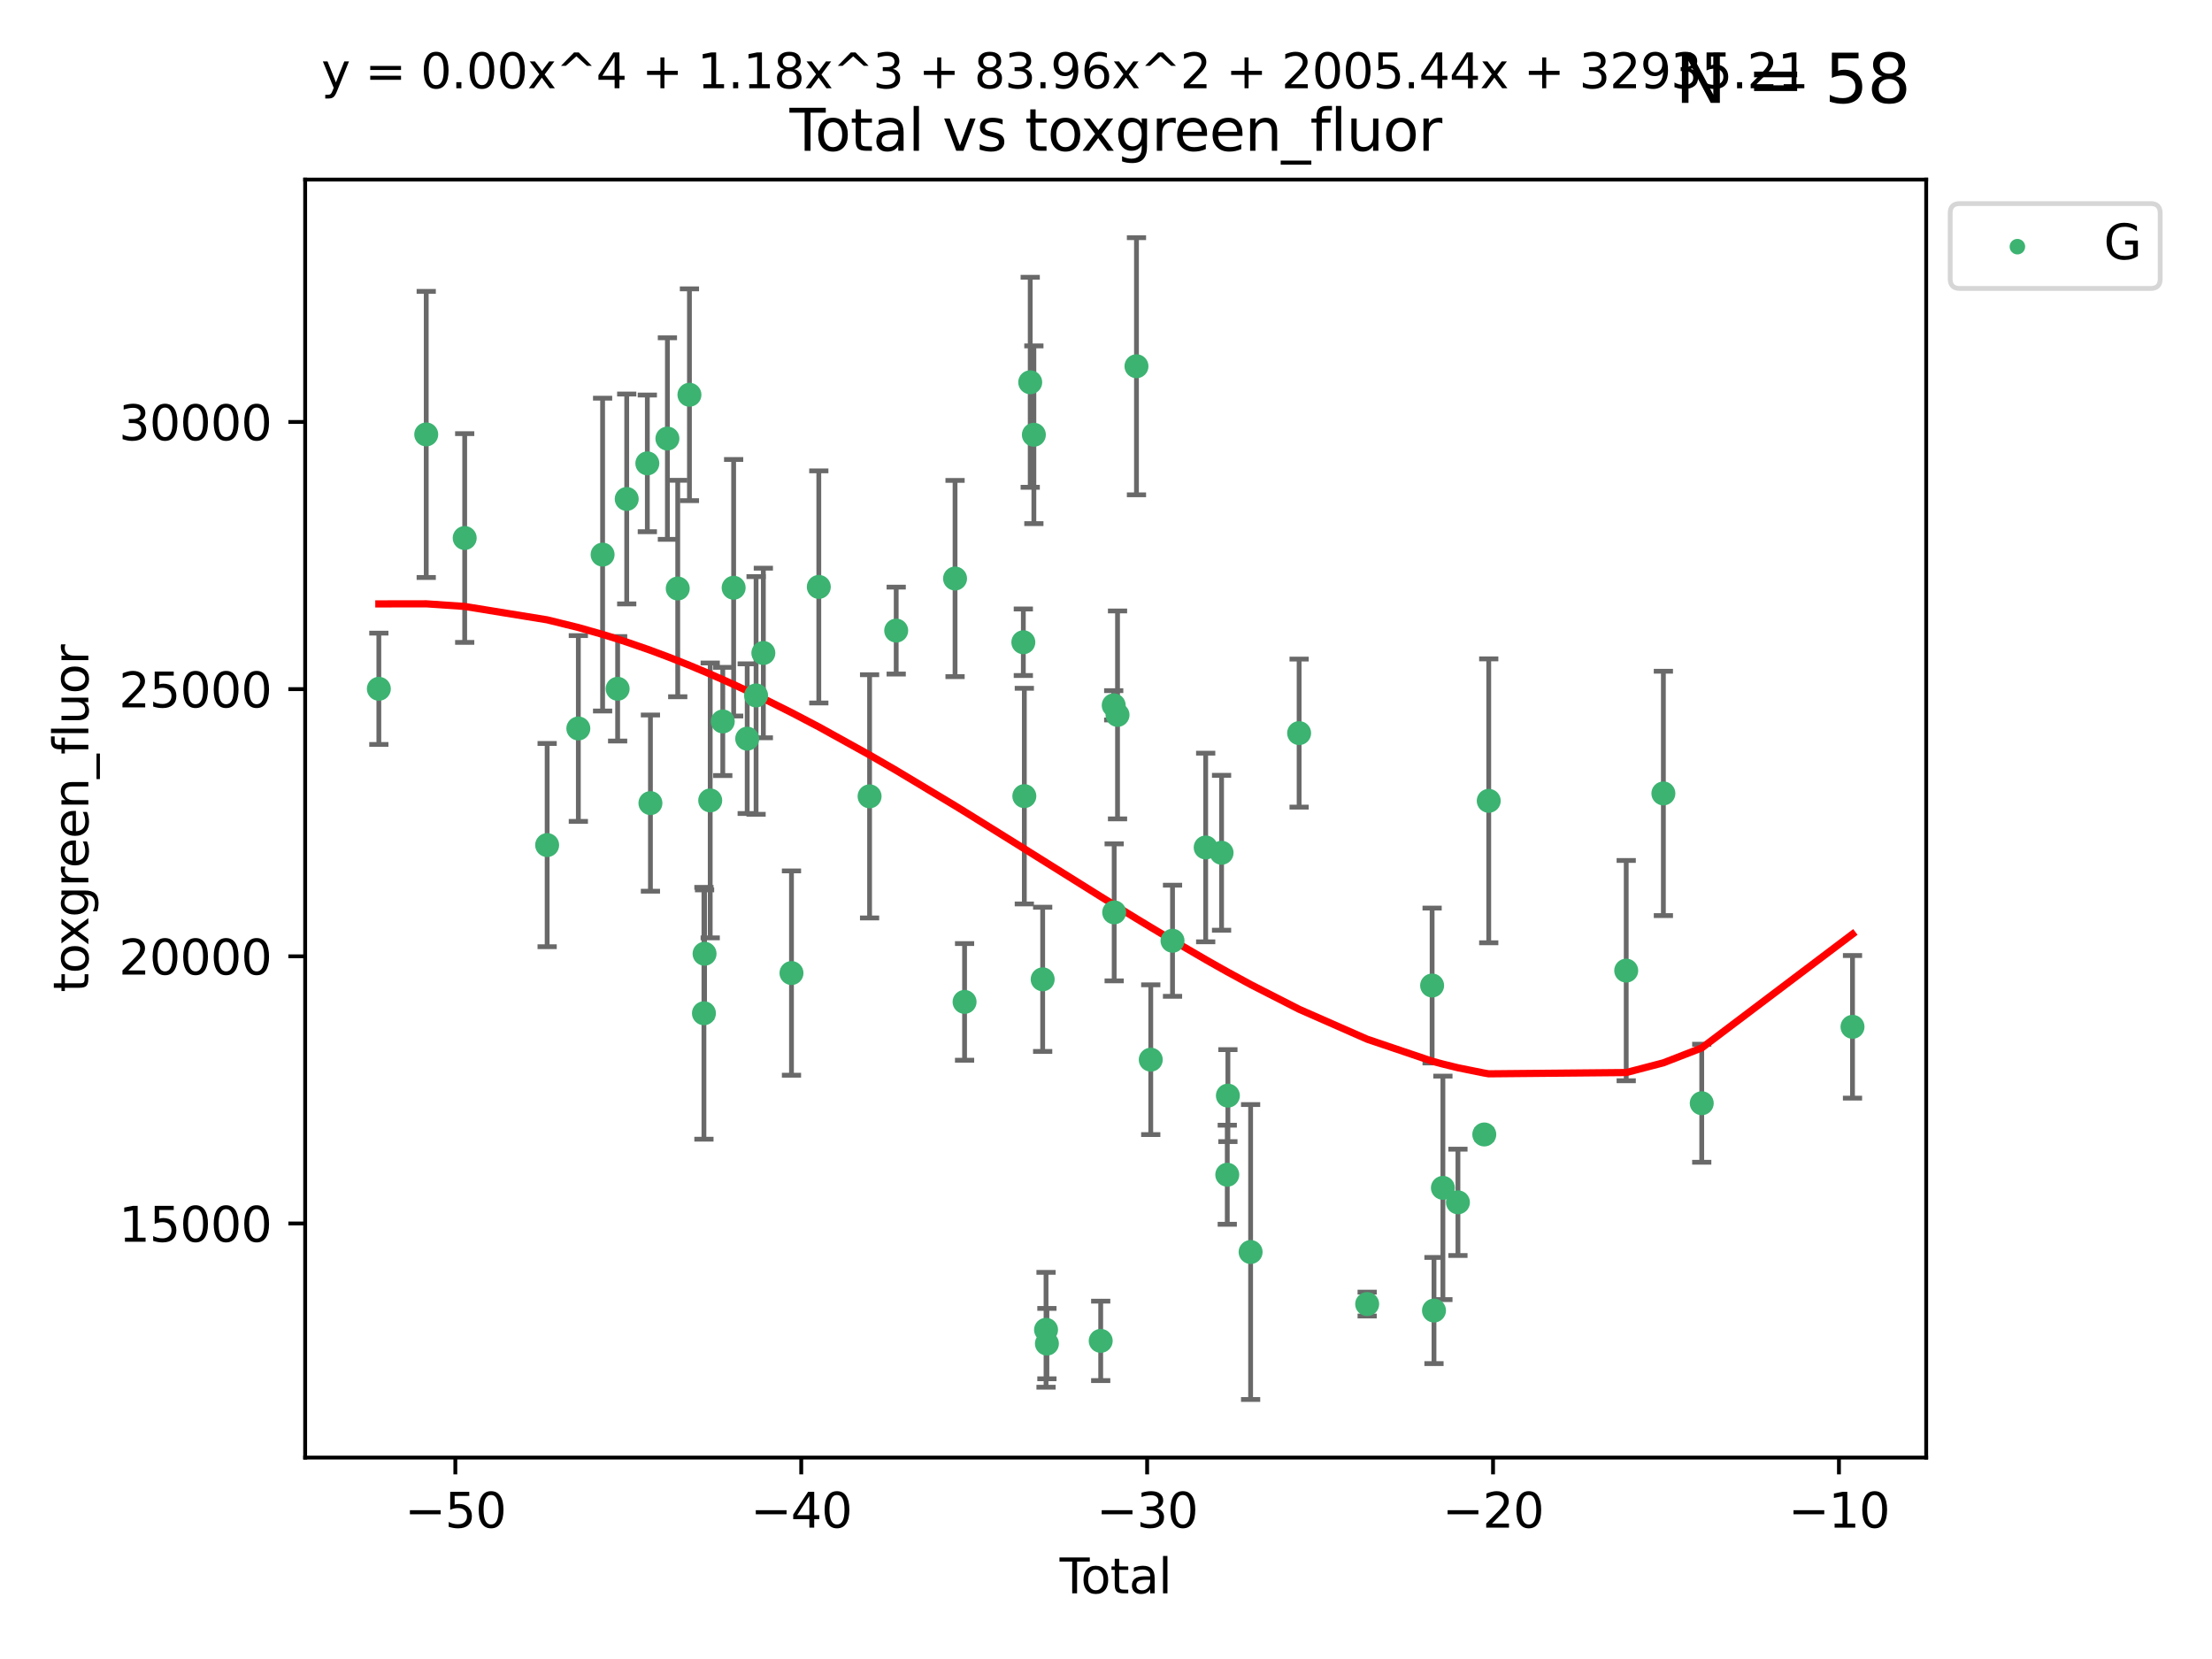 <?xml version="1.0" encoding="utf-8" standalone="no"?>
<!DOCTYPE svg PUBLIC "-//W3C//DTD SVG 1.1//EN"
  "http://www.w3.org/Graphics/SVG/1.1/DTD/svg11.dtd">
<svg xmlns:xlink="http://www.w3.org/1999/xlink" width="460.8pt" height="345.6pt" viewBox="0 0 460.8 345.6" xmlns="http://www.w3.org/2000/svg" version="1.1">
 <defs>
  <style type="text/css">*{stroke-linejoin: round; stroke-linecap: butt}</style>
 </defs>
 <g id="figure_1">
  <g id="patch_1">
   <path d="M 0 345.6 
L 460.8 345.6 
L 460.8 0 
L 0 0 
z
" style="fill: #ffffff"/>
  </g>
  <g id="axes_1">
   <g id="patch_2">
    <path d="M 63.571 303.64 
L 401.26 303.64 
L 401.26 37.411 
L 63.571 37.411 
z
" style="fill: #ffffff"/>
   </g>
   <g id="PathCollection_1">
    <defs>
     <path id="m1dbc59275f" d="M 0 1.118 
C 0.297 1.118 0.581 1 0.791 0.791 
C 1 0.581 1.118 0.297 1.118 0 
C 1.118 -0.297 1 -0.581 0.791 -0.791 
C 0.581 -1 0.297 -1.118 0 -1.118 
C -0.297 -1.118 -0.581 -1 -0.791 -0.791 
C -1 -0.581 -1.118 -0.297 -1.118 0 
C -1.118 0.297 -1 0.581 -0.791 0.791 
C -0.581 1 -0.297 1.118 0 1.118 
z
" style="stroke: #3cb371"/>
    </defs>
    <g clip-path="url(#p1864638b72)">
     <use xlink:href="#m1dbc59275f" x="78.921" y="143.489" style="fill: #3cb371; stroke: #3cb371"/>
     <use xlink:href="#m1dbc59275f" x="88.792" y="90.499" style="fill: #3cb371; stroke: #3cb371"/>
     <use xlink:href="#m1dbc59275f" x="96.805" y="112.078" style="fill: #3cb371; stroke: #3cb371"/>
     <use xlink:href="#m1dbc59275f" x="113.98" y="176.046" style="fill: #3cb371; stroke: #3cb371"/>
     <use xlink:href="#m1dbc59275f" x="120.479" y="151.756" style="fill: #3cb371; stroke: #3cb371"/>
     <use xlink:href="#m1dbc59275f" x="125.533" y="115.534" style="fill: #3cb371; stroke: #3cb371"/>
     <use xlink:href="#m1dbc59275f" x="128.664" y="143.488" style="fill: #3cb371; stroke: #3cb371"/>
     <use xlink:href="#m1dbc59275f" x="130.556" y="103.944" style="fill: #3cb371; stroke: #3cb371"/>
     <use xlink:href="#m1dbc59275f" x="134.852" y="96.529" style="fill: #3cb371; stroke: #3cb371"/>
     <use xlink:href="#m1dbc59275f" x="135.497" y="167.302" style="fill: #3cb371; stroke: #3cb371"/>
     <use xlink:href="#m1dbc59275f" x="139.033" y="91.362" style="fill: #3cb371; stroke: #3cb371"/>
     <use xlink:href="#m1dbc59275f" x="141.185" y="122.6" style="fill: #3cb371; stroke: #3cb371"/>
     <use xlink:href="#m1dbc59275f" x="143.623" y="82.233" style="fill: #3cb371; stroke: #3cb371"/>
     <use xlink:href="#m1dbc59275f" x="146.642" y="211.08" style="fill: #3cb371; stroke: #3cb371"/>
     <use xlink:href="#m1dbc59275f" x="146.775" y="198.682" style="fill: #3cb371; stroke: #3cb371"/>
     <use xlink:href="#m1dbc59275f" x="147.95" y="166.744" style="fill: #3cb371; stroke: #3cb371"/>
     <use xlink:href="#m1dbc59275f" x="150.568" y="150.291" style="fill: #3cb371; stroke: #3cb371"/>
     <use xlink:href="#m1dbc59275f" x="152.831" y="122.439" style="fill: #3cb371; stroke: #3cb371"/>
     <use xlink:href="#m1dbc59275f" x="155.655" y="153.878" style="fill: #3cb371; stroke: #3cb371"/>
     <use xlink:href="#m1dbc59275f" x="157.504" y="144.873" style="fill: #3cb371; stroke: #3cb371"/>
     <use xlink:href="#m1dbc59275f" x="159.019" y="136.031" style="fill: #3cb371; stroke: #3cb371"/>
     <use xlink:href="#m1dbc59275f" x="164.88" y="202.706" style="fill: #3cb371; stroke: #3cb371"/>
     <use xlink:href="#m1dbc59275f" x="170.572" y="122.265" style="fill: #3cb371; stroke: #3cb371"/>
     <use xlink:href="#m1dbc59275f" x="181.15" y="165.891" style="fill: #3cb371; stroke: #3cb371"/>
     <use xlink:href="#m1dbc59275f" x="186.695" y="131.364" style="fill: #3cb371; stroke: #3cb371"/>
     <use xlink:href="#m1dbc59275f" x="198.955" y="120.518" style="fill: #3cb371; stroke: #3cb371"/>
     <use xlink:href="#m1dbc59275f" x="200.939" y="208.714" style="fill: #3cb371; stroke: #3cb371"/>
     <use xlink:href="#m1dbc59275f" x="213.179" y="133.793" style="fill: #3cb371; stroke: #3cb371"/>
     <use xlink:href="#m1dbc59275f" x="213.387" y="165.847" style="fill: #3cb371; stroke: #3cb371"/>
     <use xlink:href="#m1dbc59275f" x="214.613" y="79.634" style="fill: #3cb371; stroke: #3cb371"/>
     <use xlink:href="#m1dbc59275f" x="215.374" y="90.567" style="fill: #3cb371; stroke: #3cb371"/>
     <use xlink:href="#m1dbc59275f" x="217.208" y="204.011" style="fill: #3cb371; stroke: #3cb371"/>
     <use xlink:href="#m1dbc59275f" x="217.909" y="277.019" style="fill: #3cb371; stroke: #3cb371"/>
     <use xlink:href="#m1dbc59275f" x="218.09" y="279.898" style="fill: #3cb371; stroke: #3cb371"/>
     <use xlink:href="#m1dbc59275f" x="229.297" y="279.328" style="fill: #3cb371; stroke: #3cb371"/>
     <use xlink:href="#m1dbc59275f" x="232.007" y="146.93" style="fill: #3cb371; stroke: #3cb371"/>
     <use xlink:href="#m1dbc59275f" x="232.104" y="190.061" style="fill: #3cb371; stroke: #3cb371"/>
     <use xlink:href="#m1dbc59275f" x="232.802" y="148.929" style="fill: #3cb371; stroke: #3cb371"/>
     <use xlink:href="#m1dbc59275f" x="236.748" y="76.295" style="fill: #3cb371; stroke: #3cb371"/>
     <use xlink:href="#m1dbc59275f" x="239.724" y="220.75" style="fill: #3cb371; stroke: #3cb371"/>
     <use xlink:href="#m1dbc59275f" x="244.258" y="195.975" style="fill: #3cb371; stroke: #3cb371"/>
     <use xlink:href="#m1dbc59275f" x="251.167" y="176.544" style="fill: #3cb371; stroke: #3cb371"/>
     <use xlink:href="#m1dbc59275f" x="254.476" y="177.649" style="fill: #3cb371; stroke: #3cb371"/>
     <use xlink:href="#m1dbc59275f" x="255.663" y="244.718" style="fill: #3cb371; stroke: #3cb371"/>
     <use xlink:href="#m1dbc59275f" x="255.793" y="228.238" style="fill: #3cb371; stroke: #3cb371"/>
     <use xlink:href="#m1dbc59275f" x="260.526" y="260.819" style="fill: #3cb371; stroke: #3cb371"/>
     <use xlink:href="#m1dbc59275f" x="270.63" y="152.719" style="fill: #3cb371; stroke: #3cb371"/>
     <use xlink:href="#m1dbc59275f" x="284.806" y="271.66" style="fill: #3cb371; stroke: #3cb371"/>
     <use xlink:href="#m1dbc59275f" x="298.336" y="205.3" style="fill: #3cb371; stroke: #3cb371"/>
     <use xlink:href="#m1dbc59275f" x="298.726" y="273.008" style="fill: #3cb371; stroke: #3cb371"/>
     <use xlink:href="#m1dbc59275f" x="300.582" y="247.452" style="fill: #3cb371; stroke: #3cb371"/>
     <use xlink:href="#m1dbc59275f" x="303.715" y="250.468" style="fill: #3cb371; stroke: #3cb371"/>
     <use xlink:href="#m1dbc59275f" x="309.203" y="236.33" style="fill: #3cb371; stroke: #3cb371"/>
     <use xlink:href="#m1dbc59275f" x="310.132" y="166.828" style="fill: #3cb371; stroke: #3cb371"/>
     <use xlink:href="#m1dbc59275f" x="338.77" y="202.195" style="fill: #3cb371; stroke: #3cb371"/>
     <use xlink:href="#m1dbc59275f" x="346.513" y="165.285" style="fill: #3cb371; stroke: #3cb371"/>
     <use xlink:href="#m1dbc59275f" x="354.504" y="229.824" style="fill: #3cb371; stroke: #3cb371"/>
     <use xlink:href="#m1dbc59275f" x="385.911" y="213.907" style="fill: #3cb371; stroke: #3cb371"/>
    </g>
   </g>
   <g id="matplotlib.axis_1">
    <g id="xtick_1">
     <g id="line2d_1">
      <defs>
       <path id="m05935c34bd" d="M 0 0 
L 0 3.5 
" style="stroke: #000000; stroke-width: 0.8"/>
      </defs>
      <g>
       <use xlink:href="#m05935c34bd" x="94.856" y="303.64" style="stroke: #000000; stroke-width: 0.8"/>
      </g>
     </g>
     <g id="text_1">
      <!-- −50 -->
      <g transform="translate(84.304 318.238)scale(0.1 -0.1)">
       <defs>
        <path id="DejaVuSans-2212" d="M 678 2272 
L 4684 2272 
L 4684 1741 
L 678 1741 
L 678 2272 
z
" transform="scale(0.016)"/>
        <path id="DejaVuSans-35" d="M 691 4666 
L 3169 4666 
L 3169 4134 
L 1269 4134 
L 1269 2991 
Q 1406 3038 1543 3061 
Q 1681 3084 1819 3084 
Q 2600 3084 3056 2656 
Q 3513 2228 3513 1497 
Q 3513 744 3044 326 
Q 2575 -91 1722 -91 
Q 1428 -91 1123 -41 
Q 819 9 494 109 
L 494 744 
Q 775 591 1075 516 
Q 1375 441 1709 441 
Q 2250 441 2565 725 
Q 2881 1009 2881 1497 
Q 2881 1984 2565 2268 
Q 2250 2553 1709 2553 
Q 1456 2553 1204 2497 
Q 953 2441 691 2322 
L 691 4666 
z
" transform="scale(0.016)"/>
        <path id="DejaVuSans-30" d="M 2034 4250 
Q 1547 4250 1301 3770 
Q 1056 3291 1056 2328 
Q 1056 1369 1301 889 
Q 1547 409 2034 409 
Q 2525 409 2770 889 
Q 3016 1369 3016 2328 
Q 3016 3291 2770 3770 
Q 2525 4250 2034 4250 
z
M 2034 4750 
Q 2819 4750 3233 4129 
Q 3647 3509 3647 2328 
Q 3647 1150 3233 529 
Q 2819 -91 2034 -91 
Q 1250 -91 836 529 
Q 422 1150 422 2328 
Q 422 3509 836 4129 
Q 1250 4750 2034 4750 
z
" transform="scale(0.016)"/>
       </defs>
       <use xlink:href="#DejaVuSans-2212"/>
       <use xlink:href="#DejaVuSans-35" x="83.789"/>
       <use xlink:href="#DejaVuSans-30" x="147.412"/>
      </g>
     </g>
    </g>
    <g id="xtick_2">
     <g id="line2d_2">
      <g>
       <use xlink:href="#m05935c34bd" x="166.914" y="303.64" style="stroke: #000000; stroke-width: 0.8"/>
      </g>
     </g>
     <g id="text_2">
      <!-- −40 -->
      <g transform="translate(156.361 318.238)scale(0.1 -0.1)">
       <defs>
        <path id="DejaVuSans-34" d="M 2419 4116 
L 825 1625 
L 2419 1625 
L 2419 4116 
z
M 2253 4666 
L 3047 4666 
L 3047 1625 
L 3713 1625 
L 3713 1100 
L 3047 1100 
L 3047 0 
L 2419 0 
L 2419 1100 
L 313 1100 
L 313 1709 
L 2253 4666 
z
" transform="scale(0.016)"/>
       </defs>
       <use xlink:href="#DejaVuSans-2212"/>
       <use xlink:href="#DejaVuSans-34" x="83.789"/>
       <use xlink:href="#DejaVuSans-30" x="147.412"/>
      </g>
     </g>
    </g>
    <g id="xtick_3">
     <g id="line2d_3">
      <g>
       <use xlink:href="#m05935c34bd" x="238.971" y="303.64" style="stroke: #000000; stroke-width: 0.8"/>
      </g>
     </g>
     <g id="text_3">
      <!-- −30 -->
      <g transform="translate(228.419 318.238)scale(0.1 -0.1)">
       <defs>
        <path id="DejaVuSans-33" d="M 2597 2516 
Q 3050 2419 3304 2112 
Q 3559 1806 3559 1356 
Q 3559 666 3084 287 
Q 2609 -91 1734 -91 
Q 1441 -91 1130 -33 
Q 819 25 488 141 
L 488 750 
Q 750 597 1062 519 
Q 1375 441 1716 441 
Q 2309 441 2620 675 
Q 2931 909 2931 1356 
Q 2931 1769 2642 2001 
Q 2353 2234 1838 2234 
L 1294 2234 
L 1294 2753 
L 1863 2753 
Q 2328 2753 2575 2939 
Q 2822 3125 2822 3475 
Q 2822 3834 2567 4026 
Q 2313 4219 1838 4219 
Q 1578 4219 1281 4162 
Q 984 4106 628 3988 
L 628 4550 
Q 988 4650 1302 4700 
Q 1616 4750 1894 4750 
Q 2613 4750 3031 4423 
Q 3450 4097 3450 3541 
Q 3450 3153 3228 2886 
Q 3006 2619 2597 2516 
z
" transform="scale(0.016)"/>
       </defs>
       <use xlink:href="#DejaVuSans-2212"/>
       <use xlink:href="#DejaVuSans-33" x="83.789"/>
       <use xlink:href="#DejaVuSans-30" x="147.412"/>
      </g>
     </g>
    </g>
    <g id="xtick_4">
     <g id="line2d_4">
      <g>
       <use xlink:href="#m05935c34bd" x="311.029" y="303.64" style="stroke: #000000; stroke-width: 0.8"/>
      </g>
     </g>
     <g id="text_4">
      <!-- −20 -->
      <g transform="translate(300.476 318.238)scale(0.1 -0.1)">
       <defs>
        <path id="DejaVuSans-32" d="M 1228 531 
L 3431 531 
L 3431 0 
L 469 0 
L 469 531 
Q 828 903 1448 1529 
Q 2069 2156 2228 2338 
Q 2531 2678 2651 2914 
Q 2772 3150 2772 3378 
Q 2772 3750 2511 3984 
Q 2250 4219 1831 4219 
Q 1534 4219 1204 4116 
Q 875 4013 500 3803 
L 500 4441 
Q 881 4594 1212 4672 
Q 1544 4750 1819 4750 
Q 2544 4750 2975 4387 
Q 3406 4025 3406 3419 
Q 3406 3131 3298 2873 
Q 3191 2616 2906 2266 
Q 2828 2175 2409 1742 
Q 1991 1309 1228 531 
z
" transform="scale(0.016)"/>
       </defs>
       <use xlink:href="#DejaVuSans-2212"/>
       <use xlink:href="#DejaVuSans-32" x="83.789"/>
       <use xlink:href="#DejaVuSans-30" x="147.412"/>
      </g>
     </g>
    </g>
    <g id="xtick_5">
     <g id="line2d_5">
      <g>
       <use xlink:href="#m05935c34bd" x="383.086" y="303.64" style="stroke: #000000; stroke-width: 0.8"/>
      </g>
     </g>
     <g id="text_5">
      <!-- −10 -->
      <g transform="translate(372.534 318.238)scale(0.1 -0.1)">
       <defs>
        <path id="DejaVuSans-31" d="M 794 531 
L 1825 531 
L 1825 4091 
L 703 3866 
L 703 4441 
L 1819 4666 
L 2450 4666 
L 2450 531 
L 3481 531 
L 3481 0 
L 794 0 
L 794 531 
z
" transform="scale(0.016)"/>
       </defs>
       <use xlink:href="#DejaVuSans-2212"/>
       <use xlink:href="#DejaVuSans-31" x="83.789"/>
       <use xlink:href="#DejaVuSans-30" x="147.412"/>
      </g>
     </g>
    </g>
    <g id="text_6">
     <!-- Total -->
     <g transform="translate(220.739 331.917)scale(0.1 -0.1)">
      <defs>
       <path id="DejaVuSans-54" d="M -19 4666 
L 3928 4666 
L 3928 4134 
L 2272 4134 
L 2272 0 
L 1638 0 
L 1638 4134 
L -19 4134 
L -19 4666 
z
" transform="scale(0.016)"/>
       <path id="DejaVuSans-6f" d="M 1959 3097 
Q 1497 3097 1228 2736 
Q 959 2375 959 1747 
Q 959 1119 1226 758 
Q 1494 397 1959 397 
Q 2419 397 2687 759 
Q 2956 1122 2956 1747 
Q 2956 2369 2687 2733 
Q 2419 3097 1959 3097 
z
M 1959 3584 
Q 2709 3584 3137 3096 
Q 3566 2609 3566 1747 
Q 3566 888 3137 398 
Q 2709 -91 1959 -91 
Q 1206 -91 779 398 
Q 353 888 353 1747 
Q 353 2609 779 3096 
Q 1206 3584 1959 3584 
z
" transform="scale(0.016)"/>
       <path id="DejaVuSans-74" d="M 1172 4494 
L 1172 3500 
L 2356 3500 
L 2356 3053 
L 1172 3053 
L 1172 1153 
Q 1172 725 1289 603 
Q 1406 481 1766 481 
L 2356 481 
L 2356 0 
L 1766 0 
Q 1100 0 847 248 
Q 594 497 594 1153 
L 594 3053 
L 172 3053 
L 172 3500 
L 594 3500 
L 594 4494 
L 1172 4494 
z
" transform="scale(0.016)"/>
       <path id="DejaVuSans-61" d="M 2194 1759 
Q 1497 1759 1228 1600 
Q 959 1441 959 1056 
Q 959 750 1161 570 
Q 1363 391 1709 391 
Q 2188 391 2477 730 
Q 2766 1069 2766 1631 
L 2766 1759 
L 2194 1759 
z
M 3341 1997 
L 3341 0 
L 2766 0 
L 2766 531 
Q 2569 213 2275 61 
Q 1981 -91 1556 -91 
Q 1019 -91 701 211 
Q 384 513 384 1019 
Q 384 1609 779 1909 
Q 1175 2209 1959 2209 
L 2766 2209 
L 2766 2266 
Q 2766 2663 2505 2880 
Q 2244 3097 1772 3097 
Q 1472 3097 1187 3025 
Q 903 2953 641 2809 
L 641 3341 
Q 956 3463 1253 3523 
Q 1550 3584 1831 3584 
Q 2591 3584 2966 3190 
Q 3341 2797 3341 1997 
z
" transform="scale(0.016)"/>
       <path id="DejaVuSans-6c" d="M 603 4863 
L 1178 4863 
L 1178 0 
L 603 0 
L 603 4863 
z
" transform="scale(0.016)"/>
      </defs>
      <use xlink:href="#DejaVuSans-54"/>
      <use xlink:href="#DejaVuSans-6f" x="44.084"/>
      <use xlink:href="#DejaVuSans-74" x="105.266"/>
      <use xlink:href="#DejaVuSans-61" x="144.475"/>
      <use xlink:href="#DejaVuSans-6c" x="205.754"/>
     </g>
    </g>
   </g>
   <g id="matplotlib.axis_2">
    <g id="ytick_1">
     <g id="line2d_6">
      <defs>
       <path id="me6151ea8a6" d="M 0 0 
L -3.5 0 
" style="stroke: #000000; stroke-width: 0.8"/>
      </defs>
      <g>
       <use xlink:href="#me6151ea8a6" x="63.571" y="254.874" style="stroke: #000000; stroke-width: 0.8"/>
      </g>
     </g>
     <g id="text_7">
      <!-- 15000 -->
      <g transform="translate(24.759 258.674)scale(0.1 -0.1)">
       <use xlink:href="#DejaVuSans-31"/>
       <use xlink:href="#DejaVuSans-35" x="63.623"/>
       <use xlink:href="#DejaVuSans-30" x="127.246"/>
       <use xlink:href="#DejaVuSans-30" x="190.869"/>
       <use xlink:href="#DejaVuSans-30" x="254.492"/>
      </g>
     </g>
    </g>
    <g id="ytick_2">
     <g id="line2d_7">
      <g>
       <use xlink:href="#me6151ea8a6" x="63.571" y="199.218" style="stroke: #000000; stroke-width: 0.8"/>
      </g>
     </g>
     <g id="text_8">
      <!-- 20000 -->
      <g transform="translate(24.759 203.017)scale(0.1 -0.1)">
       <use xlink:href="#DejaVuSans-32"/>
       <use xlink:href="#DejaVuSans-30" x="63.623"/>
       <use xlink:href="#DejaVuSans-30" x="127.246"/>
       <use xlink:href="#DejaVuSans-30" x="190.869"/>
       <use xlink:href="#DejaVuSans-30" x="254.492"/>
      </g>
     </g>
    </g>
    <g id="ytick_3">
     <g id="line2d_8">
      <g>
       <use xlink:href="#me6151ea8a6" x="63.571" y="143.561" style="stroke: #000000; stroke-width: 0.8"/>
      </g>
     </g>
     <g id="text_9">
      <!-- 25000 -->
      <g transform="translate(24.759 147.36)scale(0.1 -0.1)">
       <use xlink:href="#DejaVuSans-32"/>
       <use xlink:href="#DejaVuSans-35" x="63.623"/>
       <use xlink:href="#DejaVuSans-30" x="127.246"/>
       <use xlink:href="#DejaVuSans-30" x="190.869"/>
       <use xlink:href="#DejaVuSans-30" x="254.492"/>
      </g>
     </g>
    </g>
    <g id="ytick_4">
     <g id="line2d_9">
      <g>
       <use xlink:href="#me6151ea8a6" x="63.571" y="87.904" style="stroke: #000000; stroke-width: 0.8"/>
      </g>
     </g>
     <g id="text_10">
      <!-- 30000 -->
      <g transform="translate(24.759 91.703)scale(0.1 -0.1)">
       <use xlink:href="#DejaVuSans-33"/>
       <use xlink:href="#DejaVuSans-30" x="63.623"/>
       <use xlink:href="#DejaVuSans-30" x="127.246"/>
       <use xlink:href="#DejaVuSans-30" x="190.869"/>
       <use xlink:href="#DejaVuSans-30" x="254.492"/>
      </g>
     </g>
    </g>
    <g id="text_11">
     <!-- toxgreen_fluor -->
     <g transform="translate(18.401 206.72)rotate(-90)scale(0.1 -0.1)">
      <defs>
       <path id="DejaVuSans-78" d="M 3513 3500 
L 2247 1797 
L 3578 0 
L 2900 0 
L 1881 1375 
L 863 0 
L 184 0 
L 1544 1831 
L 300 3500 
L 978 3500 
L 1906 2253 
L 2834 3500 
L 3513 3500 
z
" transform="scale(0.016)"/>
       <path id="DejaVuSans-67" d="M 2906 1791 
Q 2906 2416 2648 2759 
Q 2391 3103 1925 3103 
Q 1463 3103 1205 2759 
Q 947 2416 947 1791 
Q 947 1169 1205 825 
Q 1463 481 1925 481 
Q 2391 481 2648 825 
Q 2906 1169 2906 1791 
z
M 3481 434 
Q 3481 -459 3084 -895 
Q 2688 -1331 1869 -1331 
Q 1566 -1331 1297 -1286 
Q 1028 -1241 775 -1147 
L 775 -588 
Q 1028 -725 1275 -790 
Q 1522 -856 1778 -856 
Q 2344 -856 2625 -561 
Q 2906 -266 2906 331 
L 2906 616 
Q 2728 306 2450 153 
Q 2172 0 1784 0 
Q 1141 0 747 490 
Q 353 981 353 1791 
Q 353 2603 747 3093 
Q 1141 3584 1784 3584 
Q 2172 3584 2450 3431 
Q 2728 3278 2906 2969 
L 2906 3500 
L 3481 3500 
L 3481 434 
z
" transform="scale(0.016)"/>
       <path id="DejaVuSans-72" d="M 2631 2963 
Q 2534 3019 2420 3045 
Q 2306 3072 2169 3072 
Q 1681 3072 1420 2755 
Q 1159 2438 1159 1844 
L 1159 0 
L 581 0 
L 581 3500 
L 1159 3500 
L 1159 2956 
Q 1341 3275 1631 3429 
Q 1922 3584 2338 3584 
Q 2397 3584 2469 3576 
Q 2541 3569 2628 3553 
L 2631 2963 
z
" transform="scale(0.016)"/>
       <path id="DejaVuSans-65" d="M 3597 1894 
L 3597 1613 
L 953 1613 
Q 991 1019 1311 708 
Q 1631 397 2203 397 
Q 2534 397 2845 478 
Q 3156 559 3463 722 
L 3463 178 
Q 3153 47 2828 -22 
Q 2503 -91 2169 -91 
Q 1331 -91 842 396 
Q 353 884 353 1716 
Q 353 2575 817 3079 
Q 1281 3584 2069 3584 
Q 2775 3584 3186 3129 
Q 3597 2675 3597 1894 
z
M 3022 2063 
Q 3016 2534 2758 2815 
Q 2500 3097 2075 3097 
Q 1594 3097 1305 2825 
Q 1016 2553 972 2059 
L 3022 2063 
z
" transform="scale(0.016)"/>
       <path id="DejaVuSans-6e" d="M 3513 2113 
L 3513 0 
L 2938 0 
L 2938 2094 
Q 2938 2591 2744 2837 
Q 2550 3084 2163 3084 
Q 1697 3084 1428 2787 
Q 1159 2491 1159 1978 
L 1159 0 
L 581 0 
L 581 3500 
L 1159 3500 
L 1159 2956 
Q 1366 3272 1645 3428 
Q 1925 3584 2291 3584 
Q 2894 3584 3203 3211 
Q 3513 2838 3513 2113 
z
" transform="scale(0.016)"/>
       <path id="DejaVuSans-5f" d="M 3263 -1063 
L 3263 -1509 
L -63 -1509 
L -63 -1063 
L 3263 -1063 
z
" transform="scale(0.016)"/>
       <path id="DejaVuSans-66" d="M 2375 4863 
L 2375 4384 
L 1825 4384 
Q 1516 4384 1395 4259 
Q 1275 4134 1275 3809 
L 1275 3500 
L 2222 3500 
L 2222 3053 
L 1275 3053 
L 1275 0 
L 697 0 
L 697 3053 
L 147 3053 
L 147 3500 
L 697 3500 
L 697 3744 
Q 697 4328 969 4595 
Q 1241 4863 1831 4863 
L 2375 4863 
z
" transform="scale(0.016)"/>
       <path id="DejaVuSans-75" d="M 544 1381 
L 544 3500 
L 1119 3500 
L 1119 1403 
Q 1119 906 1312 657 
Q 1506 409 1894 409 
Q 2359 409 2629 706 
Q 2900 1003 2900 1516 
L 2900 3500 
L 3475 3500 
L 3475 0 
L 2900 0 
L 2900 538 
Q 2691 219 2414 64 
Q 2138 -91 1772 -91 
Q 1169 -91 856 284 
Q 544 659 544 1381 
z
M 1991 3584 
L 1991 3584 
z
" transform="scale(0.016)"/>
      </defs>
      <use xlink:href="#DejaVuSans-74"/>
      <use xlink:href="#DejaVuSans-6f" x="39.209"/>
      <use xlink:href="#DejaVuSans-78" x="97.266"/>
      <use xlink:href="#DejaVuSans-67" x="156.445"/>
      <use xlink:href="#DejaVuSans-72" x="219.922"/>
      <use xlink:href="#DejaVuSans-65" x="258.785"/>
      <use xlink:href="#DejaVuSans-65" x="320.309"/>
      <use xlink:href="#DejaVuSans-6e" x="381.832"/>
      <use xlink:href="#DejaVuSans-5f" x="445.211"/>
      <use xlink:href="#DejaVuSans-66" x="495.211"/>
      <use xlink:href="#DejaVuSans-6c" x="530.416"/>
      <use xlink:href="#DejaVuSans-75" x="558.199"/>
      <use xlink:href="#DejaVuSans-6f" x="621.578"/>
      <use xlink:href="#DejaVuSans-72" x="682.76"/>
     </g>
    </g>
   </g>
   <g id="LineCollection_1">
    <path d="M 78.921 155.082 
L 78.921 131.896 
" clip-path="url(#p1864638b72)" style="fill: none; stroke: #696969"/>
    <path d="M 88.792 120.298 
L 88.792 60.7 
" clip-path="url(#p1864638b72)" style="fill: none; stroke: #696969"/>
    <path d="M 96.805 133.825 
L 96.805 90.331 
" clip-path="url(#p1864638b72)" style="fill: none; stroke: #696969"/>
    <path d="M 113.98 197.214 
L 113.98 154.877 
" clip-path="url(#p1864638b72)" style="fill: none; stroke: #696969"/>
    <path d="M 120.479 171.102 
L 120.479 132.41 
" clip-path="url(#p1864638b72)" style="fill: none; stroke: #696969"/>
    <path d="M 125.533 148.115 
L 125.533 82.953 
" clip-path="url(#p1864638b72)" style="fill: none; stroke: #696969"/>
    <path d="M 128.664 154.366 
L 128.664 132.61 
" clip-path="url(#p1864638b72)" style="fill: none; stroke: #696969"/>
    <path d="M 130.556 125.806 
L 130.556 82.083 
" clip-path="url(#p1864638b72)" style="fill: none; stroke: #696969"/>
    <path d="M 134.852 110.764 
L 134.852 82.294 
" clip-path="url(#p1864638b72)" style="fill: none; stroke: #696969"/>
    <path d="M 135.497 185.656 
L 135.497 148.949 
" clip-path="url(#p1864638b72)" style="fill: none; stroke: #696969"/>
    <path d="M 139.033 112.356 
L 139.033 70.368 
" clip-path="url(#p1864638b72)" style="fill: none; stroke: #696969"/>
    <path d="M 141.185 145.144 
L 141.185 100.057 
" clip-path="url(#p1864638b72)" style="fill: none; stroke: #696969"/>
    <path d="M 143.623 104.292 
L 143.623 60.174 
" clip-path="url(#p1864638b72)" style="fill: none; stroke: #696969"/>
    <path d="M 146.642 237.31 
L 146.642 184.851 
" clip-path="url(#p1864638b72)" style="fill: none; stroke: #696969"/>
    <path d="M 146.775 211.982 
L 146.775 185.383 
" clip-path="url(#p1864638b72)" style="fill: none; stroke: #696969"/>
    <path d="M 147.95 195.374 
L 147.95 138.113 
" clip-path="url(#p1864638b72)" style="fill: none; stroke: #696969"/>
    <path d="M 150.568 161.563 
L 150.568 139.018 
" clip-path="url(#p1864638b72)" style="fill: none; stroke: #696969"/>
    <path d="M 152.831 149.16 
L 152.831 95.718 
" clip-path="url(#p1864638b72)" style="fill: none; stroke: #696969"/>
    <path d="M 155.655 169.467 
L 155.655 138.289 
" clip-path="url(#p1864638b72)" style="fill: none; stroke: #696969"/>
    <path d="M 157.504 169.632 
L 157.504 120.114 
" clip-path="url(#p1864638b72)" style="fill: none; stroke: #696969"/>
    <path d="M 159.019 153.696 
L 159.019 118.366 
" clip-path="url(#p1864638b72)" style="fill: none; stroke: #696969"/>
    <path d="M 164.88 223.985 
L 164.88 181.427 
" clip-path="url(#p1864638b72)" style="fill: none; stroke: #696969"/>
    <path d="M 170.572 146.442 
L 170.572 98.088 
" clip-path="url(#p1864638b72)" style="fill: none; stroke: #696969"/>
    <path d="M 181.15 191.228 
L 181.15 140.553 
" clip-path="url(#p1864638b72)" style="fill: none; stroke: #696969"/>
    <path d="M 186.695 140.416 
L 186.695 122.311 
" clip-path="url(#p1864638b72)" style="fill: none; stroke: #696969"/>
    <path d="M 198.955 140.954 
L 198.955 100.081 
" clip-path="url(#p1864638b72)" style="fill: none; stroke: #696969"/>
    <path d="M 200.939 220.865 
L 200.939 196.563 
" clip-path="url(#p1864638b72)" style="fill: none; stroke: #696969"/>
    <path d="M 213.179 140.724 
L 213.179 126.862 
" clip-path="url(#p1864638b72)" style="fill: none; stroke: #696969"/>
    <path d="M 213.387 188.31 
L 213.387 143.384 
" clip-path="url(#p1864638b72)" style="fill: none; stroke: #696969"/>
    <path d="M 214.613 101.51 
L 214.613 57.758 
" clip-path="url(#p1864638b72)" style="fill: none; stroke: #696969"/>
    <path d="M 215.374 109.079 
L 215.374 72.056 
" clip-path="url(#p1864638b72)" style="fill: none; stroke: #696969"/>
    <path d="M 217.208 219.032 
L 217.208 188.991 
" clip-path="url(#p1864638b72)" style="fill: none; stroke: #696969"/>
    <path d="M 217.909 288.979 
L 217.909 265.059 
" clip-path="url(#p1864638b72)" style="fill: none; stroke: #696969"/>
    <path d="M 218.09 287.227 
L 218.09 272.57 
" clip-path="url(#p1864638b72)" style="fill: none; stroke: #696969"/>
    <path d="M 229.297 287.602 
L 229.297 271.054 
" clip-path="url(#p1864638b72)" style="fill: none; stroke: #696969"/>
    <path d="M 232.007 149.983 
L 232.007 143.877 
" clip-path="url(#p1864638b72)" style="fill: none; stroke: #696969"/>
    <path d="M 232.104 204.33 
L 232.104 175.792 
" clip-path="url(#p1864638b72)" style="fill: none; stroke: #696969"/>
    <path d="M 232.802 170.585 
L 232.802 127.273 
" clip-path="url(#p1864638b72)" style="fill: none; stroke: #696969"/>
    <path d="M 236.748 103.078 
L 236.748 49.513 
" clip-path="url(#p1864638b72)" style="fill: none; stroke: #696969"/>
    <path d="M 239.724 236.35 
L 239.724 205.15 
" clip-path="url(#p1864638b72)" style="fill: none; stroke: #696969"/>
    <path d="M 244.258 207.55 
L 244.258 184.399 
" clip-path="url(#p1864638b72)" style="fill: none; stroke: #696969"/>
    <path d="M 251.167 196.193 
L 251.167 156.895 
" clip-path="url(#p1864638b72)" style="fill: none; stroke: #696969"/>
    <path d="M 254.476 193.784 
L 254.476 161.515 
" clip-path="url(#p1864638b72)" style="fill: none; stroke: #696969"/>
    <path d="M 255.663 255.039 
L 255.663 234.396 
" clip-path="url(#p1864638b72)" style="fill: none; stroke: #696969"/>
    <path d="M 255.793 237.813 
L 255.793 218.662 
" clip-path="url(#p1864638b72)" style="fill: none; stroke: #696969"/>
    <path d="M 260.526 291.539 
L 260.526 230.099 
" clip-path="url(#p1864638b72)" style="fill: none; stroke: #696969"/>
    <path d="M 270.63 168.137 
L 270.63 137.3 
" clip-path="url(#p1864638b72)" style="fill: none; stroke: #696969"/>
    <path d="M 284.806 274.149 
L 284.806 269.171 
" clip-path="url(#p1864638b72)" style="fill: none; stroke: #696969"/>
    <path d="M 298.336 221.435 
L 298.336 189.165 
" clip-path="url(#p1864638b72)" style="fill: none; stroke: #696969"/>
    <path d="M 298.726 284.063 
L 298.726 261.953 
" clip-path="url(#p1864638b72)" style="fill: none; stroke: #696969"/>
    <path d="M 300.582 270.727 
L 300.582 224.177 
" clip-path="url(#p1864638b72)" style="fill: none; stroke: #696969"/>
    <path d="M 303.715 261.542 
L 303.715 239.394 
" clip-path="url(#p1864638b72)" style="fill: none; stroke: #696969"/>
    <path d="M 309.203 237.368 
L 309.203 235.293 
" clip-path="url(#p1864638b72)" style="fill: none; stroke: #696969"/>
    <path d="M 310.132 196.398 
L 310.132 137.257 
" clip-path="url(#p1864638b72)" style="fill: none; stroke: #696969"/>
    <path d="M 338.77 225.141 
L 338.77 179.248 
" clip-path="url(#p1864638b72)" style="fill: none; stroke: #696969"/>
    <path d="M 346.513 190.736 
L 346.513 139.833 
" clip-path="url(#p1864638b72)" style="fill: none; stroke: #696969"/>
    <path d="M 354.504 242.116 
L 354.504 217.533 
" clip-path="url(#p1864638b72)" style="fill: none; stroke: #696969"/>
    <path d="M 385.911 228.762 
L 385.911 199.052 
" clip-path="url(#p1864638b72)" style="fill: none; stroke: #696969"/>
   </g>
   <g id="line2d_10">
    <defs>
     <path id="m4e3e83946a" d="M 2 0 
L -2 -0 
" style="stroke: #696969"/>
    </defs>
    <g clip-path="url(#p1864638b72)">
     <use xlink:href="#m4e3e83946a" x="78.921" y="155.082" style="fill: #696969; stroke: #696969"/>
     <use xlink:href="#m4e3e83946a" x="88.792" y="120.298" style="fill: #696969; stroke: #696969"/>
     <use xlink:href="#m4e3e83946a" x="96.805" y="133.825" style="fill: #696969; stroke: #696969"/>
     <use xlink:href="#m4e3e83946a" x="113.98" y="197.214" style="fill: #696969; stroke: #696969"/>
     <use xlink:href="#m4e3e83946a" x="120.479" y="171.102" style="fill: #696969; stroke: #696969"/>
     <use xlink:href="#m4e3e83946a" x="125.533" y="148.115" style="fill: #696969; stroke: #696969"/>
     <use xlink:href="#m4e3e83946a" x="128.664" y="154.366" style="fill: #696969; stroke: #696969"/>
     <use xlink:href="#m4e3e83946a" x="130.556" y="125.806" style="fill: #696969; stroke: #696969"/>
     <use xlink:href="#m4e3e83946a" x="134.852" y="110.764" style="fill: #696969; stroke: #696969"/>
     <use xlink:href="#m4e3e83946a" x="135.497" y="185.656" style="fill: #696969; stroke: #696969"/>
     <use xlink:href="#m4e3e83946a" x="139.033" y="112.356" style="fill: #696969; stroke: #696969"/>
     <use xlink:href="#m4e3e83946a" x="141.185" y="145.144" style="fill: #696969; stroke: #696969"/>
     <use xlink:href="#m4e3e83946a" x="143.623" y="104.292" style="fill: #696969; stroke: #696969"/>
     <use xlink:href="#m4e3e83946a" x="146.642" y="237.31" style="fill: #696969; stroke: #696969"/>
     <use xlink:href="#m4e3e83946a" x="146.775" y="211.982" style="fill: #696969; stroke: #696969"/>
     <use xlink:href="#m4e3e83946a" x="147.95" y="195.374" style="fill: #696969; stroke: #696969"/>
     <use xlink:href="#m4e3e83946a" x="150.568" y="161.563" style="fill: #696969; stroke: #696969"/>
     <use xlink:href="#m4e3e83946a" x="152.831" y="149.16" style="fill: #696969; stroke: #696969"/>
     <use xlink:href="#m4e3e83946a" x="155.655" y="169.467" style="fill: #696969; stroke: #696969"/>
     <use xlink:href="#m4e3e83946a" x="157.504" y="169.632" style="fill: #696969; stroke: #696969"/>
     <use xlink:href="#m4e3e83946a" x="159.019" y="153.696" style="fill: #696969; stroke: #696969"/>
     <use xlink:href="#m4e3e83946a" x="164.88" y="223.985" style="fill: #696969; stroke: #696969"/>
     <use xlink:href="#m4e3e83946a" x="170.572" y="146.442" style="fill: #696969; stroke: #696969"/>
     <use xlink:href="#m4e3e83946a" x="181.15" y="191.228" style="fill: #696969; stroke: #696969"/>
     <use xlink:href="#m4e3e83946a" x="186.695" y="140.416" style="fill: #696969; stroke: #696969"/>
     <use xlink:href="#m4e3e83946a" x="198.955" y="140.954" style="fill: #696969; stroke: #696969"/>
     <use xlink:href="#m4e3e83946a" x="200.939" y="220.865" style="fill: #696969; stroke: #696969"/>
     <use xlink:href="#m4e3e83946a" x="213.179" y="140.724" style="fill: #696969; stroke: #696969"/>
     <use xlink:href="#m4e3e83946a" x="213.387" y="188.31" style="fill: #696969; stroke: #696969"/>
     <use xlink:href="#m4e3e83946a" x="214.613" y="101.51" style="fill: #696969; stroke: #696969"/>
     <use xlink:href="#m4e3e83946a" x="215.374" y="109.079" style="fill: #696969; stroke: #696969"/>
     <use xlink:href="#m4e3e83946a" x="217.208" y="219.032" style="fill: #696969; stroke: #696969"/>
     <use xlink:href="#m4e3e83946a" x="217.909" y="288.979" style="fill: #696969; stroke: #696969"/>
     <use xlink:href="#m4e3e83946a" x="218.09" y="287.227" style="fill: #696969; stroke: #696969"/>
     <use xlink:href="#m4e3e83946a" x="229.297" y="287.602" style="fill: #696969; stroke: #696969"/>
     <use xlink:href="#m4e3e83946a" x="232.007" y="149.983" style="fill: #696969; stroke: #696969"/>
     <use xlink:href="#m4e3e83946a" x="232.104" y="204.33" style="fill: #696969; stroke: #696969"/>
     <use xlink:href="#m4e3e83946a" x="232.802" y="170.585" style="fill: #696969; stroke: #696969"/>
     <use xlink:href="#m4e3e83946a" x="236.748" y="103.078" style="fill: #696969; stroke: #696969"/>
     <use xlink:href="#m4e3e83946a" x="239.724" y="236.35" style="fill: #696969; stroke: #696969"/>
     <use xlink:href="#m4e3e83946a" x="244.258" y="207.55" style="fill: #696969; stroke: #696969"/>
     <use xlink:href="#m4e3e83946a" x="251.167" y="196.193" style="fill: #696969; stroke: #696969"/>
     <use xlink:href="#m4e3e83946a" x="254.476" y="193.784" style="fill: #696969; stroke: #696969"/>
     <use xlink:href="#m4e3e83946a" x="255.663" y="255.039" style="fill: #696969; stroke: #696969"/>
     <use xlink:href="#m4e3e83946a" x="255.793" y="237.813" style="fill: #696969; stroke: #696969"/>
     <use xlink:href="#m4e3e83946a" x="260.526" y="291.539" style="fill: #696969; stroke: #696969"/>
     <use xlink:href="#m4e3e83946a" x="270.63" y="168.137" style="fill: #696969; stroke: #696969"/>
     <use xlink:href="#m4e3e83946a" x="284.806" y="274.149" style="fill: #696969; stroke: #696969"/>
     <use xlink:href="#m4e3e83946a" x="298.336" y="221.435" style="fill: #696969; stroke: #696969"/>
     <use xlink:href="#m4e3e83946a" x="298.726" y="284.063" style="fill: #696969; stroke: #696969"/>
     <use xlink:href="#m4e3e83946a" x="300.582" y="270.727" style="fill: #696969; stroke: #696969"/>
     <use xlink:href="#m4e3e83946a" x="303.715" y="261.542" style="fill: #696969; stroke: #696969"/>
     <use xlink:href="#m4e3e83946a" x="309.203" y="237.368" style="fill: #696969; stroke: #696969"/>
     <use xlink:href="#m4e3e83946a" x="310.132" y="196.398" style="fill: #696969; stroke: #696969"/>
     <use xlink:href="#m4e3e83946a" x="338.77" y="225.141" style="fill: #696969; stroke: #696969"/>
     <use xlink:href="#m4e3e83946a" x="346.513" y="190.736" style="fill: #696969; stroke: #696969"/>
     <use xlink:href="#m4e3e83946a" x="354.504" y="242.116" style="fill: #696969; stroke: #696969"/>
     <use xlink:href="#m4e3e83946a" x="385.911" y="228.762" style="fill: #696969; stroke: #696969"/>
    </g>
   </g>
   <g id="line2d_11">
    <g clip-path="url(#p1864638b72)">
     <use xlink:href="#m4e3e83946a" x="78.921" y="131.896" style="fill: #696969; stroke: #696969"/>
     <use xlink:href="#m4e3e83946a" x="88.792" y="60.7" style="fill: #696969; stroke: #696969"/>
     <use xlink:href="#m4e3e83946a" x="96.805" y="90.331" style="fill: #696969; stroke: #696969"/>
     <use xlink:href="#m4e3e83946a" x="113.98" y="154.877" style="fill: #696969; stroke: #696969"/>
     <use xlink:href="#m4e3e83946a" x="120.479" y="132.41" style="fill: #696969; stroke: #696969"/>
     <use xlink:href="#m4e3e83946a" x="125.533" y="82.953" style="fill: #696969; stroke: #696969"/>
     <use xlink:href="#m4e3e83946a" x="128.664" y="132.61" style="fill: #696969; stroke: #696969"/>
     <use xlink:href="#m4e3e83946a" x="130.556" y="82.083" style="fill: #696969; stroke: #696969"/>
     <use xlink:href="#m4e3e83946a" x="134.852" y="82.294" style="fill: #696969; stroke: #696969"/>
     <use xlink:href="#m4e3e83946a" x="135.497" y="148.949" style="fill: #696969; stroke: #696969"/>
     <use xlink:href="#m4e3e83946a" x="139.033" y="70.368" style="fill: #696969; stroke: #696969"/>
     <use xlink:href="#m4e3e83946a" x="141.185" y="100.057" style="fill: #696969; stroke: #696969"/>
     <use xlink:href="#m4e3e83946a" x="143.623" y="60.174" style="fill: #696969; stroke: #696969"/>
     <use xlink:href="#m4e3e83946a" x="146.642" y="184.851" style="fill: #696969; stroke: #696969"/>
     <use xlink:href="#m4e3e83946a" x="146.775" y="185.383" style="fill: #696969; stroke: #696969"/>
     <use xlink:href="#m4e3e83946a" x="147.95" y="138.113" style="fill: #696969; stroke: #696969"/>
     <use xlink:href="#m4e3e83946a" x="150.568" y="139.018" style="fill: #696969; stroke: #696969"/>
     <use xlink:href="#m4e3e83946a" x="152.831" y="95.718" style="fill: #696969; stroke: #696969"/>
     <use xlink:href="#m4e3e83946a" x="155.655" y="138.289" style="fill: #696969; stroke: #696969"/>
     <use xlink:href="#m4e3e83946a" x="157.504" y="120.114" style="fill: #696969; stroke: #696969"/>
     <use xlink:href="#m4e3e83946a" x="159.019" y="118.366" style="fill: #696969; stroke: #696969"/>
     <use xlink:href="#m4e3e83946a" x="164.88" y="181.427" style="fill: #696969; stroke: #696969"/>
     <use xlink:href="#m4e3e83946a" x="170.572" y="98.088" style="fill: #696969; stroke: #696969"/>
     <use xlink:href="#m4e3e83946a" x="181.15" y="140.553" style="fill: #696969; stroke: #696969"/>
     <use xlink:href="#m4e3e83946a" x="186.695" y="122.311" style="fill: #696969; stroke: #696969"/>
     <use xlink:href="#m4e3e83946a" x="198.955" y="100.081" style="fill: #696969; stroke: #696969"/>
     <use xlink:href="#m4e3e83946a" x="200.939" y="196.563" style="fill: #696969; stroke: #696969"/>
     <use xlink:href="#m4e3e83946a" x="213.179" y="126.862" style="fill: #696969; stroke: #696969"/>
     <use xlink:href="#m4e3e83946a" x="213.387" y="143.384" style="fill: #696969; stroke: #696969"/>
     <use xlink:href="#m4e3e83946a" x="214.613" y="57.758" style="fill: #696969; stroke: #696969"/>
     <use xlink:href="#m4e3e83946a" x="215.374" y="72.056" style="fill: #696969; stroke: #696969"/>
     <use xlink:href="#m4e3e83946a" x="217.208" y="188.991" style="fill: #696969; stroke: #696969"/>
     <use xlink:href="#m4e3e83946a" x="217.909" y="265.059" style="fill: #696969; stroke: #696969"/>
     <use xlink:href="#m4e3e83946a" x="218.09" y="272.57" style="fill: #696969; stroke: #696969"/>
     <use xlink:href="#m4e3e83946a" x="229.297" y="271.054" style="fill: #696969; stroke: #696969"/>
     <use xlink:href="#m4e3e83946a" x="232.007" y="143.877" style="fill: #696969; stroke: #696969"/>
     <use xlink:href="#m4e3e83946a" x="232.104" y="175.792" style="fill: #696969; stroke: #696969"/>
     <use xlink:href="#m4e3e83946a" x="232.802" y="127.273" style="fill: #696969; stroke: #696969"/>
     <use xlink:href="#m4e3e83946a" x="236.748" y="49.513" style="fill: #696969; stroke: #696969"/>
     <use xlink:href="#m4e3e83946a" x="239.724" y="205.15" style="fill: #696969; stroke: #696969"/>
     <use xlink:href="#m4e3e83946a" x="244.258" y="184.399" style="fill: #696969; stroke: #696969"/>
     <use xlink:href="#m4e3e83946a" x="251.167" y="156.895" style="fill: #696969; stroke: #696969"/>
     <use xlink:href="#m4e3e83946a" x="254.476" y="161.515" style="fill: #696969; stroke: #696969"/>
     <use xlink:href="#m4e3e83946a" x="255.663" y="234.396" style="fill: #696969; stroke: #696969"/>
     <use xlink:href="#m4e3e83946a" x="255.793" y="218.662" style="fill: #696969; stroke: #696969"/>
     <use xlink:href="#m4e3e83946a" x="260.526" y="230.099" style="fill: #696969; stroke: #696969"/>
     <use xlink:href="#m4e3e83946a" x="270.63" y="137.3" style="fill: #696969; stroke: #696969"/>
     <use xlink:href="#m4e3e83946a" x="284.806" y="269.171" style="fill: #696969; stroke: #696969"/>
     <use xlink:href="#m4e3e83946a" x="298.336" y="189.165" style="fill: #696969; stroke: #696969"/>
     <use xlink:href="#m4e3e83946a" x="298.726" y="261.953" style="fill: #696969; stroke: #696969"/>
     <use xlink:href="#m4e3e83946a" x="300.582" y="224.177" style="fill: #696969; stroke: #696969"/>
     <use xlink:href="#m4e3e83946a" x="303.715" y="239.394" style="fill: #696969; stroke: #696969"/>
     <use xlink:href="#m4e3e83946a" x="309.203" y="235.293" style="fill: #696969; stroke: #696969"/>
     <use xlink:href="#m4e3e83946a" x="310.132" y="137.257" style="fill: #696969; stroke: #696969"/>
     <use xlink:href="#m4e3e83946a" x="338.77" y="179.248" style="fill: #696969; stroke: #696969"/>
     <use xlink:href="#m4e3e83946a" x="346.513" y="139.833" style="fill: #696969; stroke: #696969"/>
     <use xlink:href="#m4e3e83946a" x="354.504" y="217.533" style="fill: #696969; stroke: #696969"/>
     <use xlink:href="#m4e3e83946a" x="385.911" y="199.052" style="fill: #696969; stroke: #696969"/>
    </g>
   </g>
   <g id="line2d_12">
    <path d="M 78.921 125.802 
L 88.792 125.786 
L 96.805 126.334 
L 113.98 129.122 
L 120.479 130.721 
L 125.533 132.159 
L 128.664 133.133 
L 130.556 133.752 
L 134.852 135.237 
L 135.497 135.469 
L 139.033 136.788 
L 141.185 137.626 
L 143.623 138.606 
L 146.642 139.866 
L 146.775 139.922 
L 147.95 140.426 
L 150.568 141.575 
L 152.831 142.596 
L 155.655 143.906 
L 157.504 144.785 
L 159.019 145.517 
L 164.88 148.444 
L 170.572 151.424 
L 181.15 157.278 
L 186.695 160.488 
L 198.955 167.85 
L 200.939 169.068 
L 213.179 176.685 
L 213.387 176.816 
L 214.613 177.585 
L 215.374 178.062 
L 217.208 179.213 
L 217.909 179.653 
L 218.09 179.767 
L 229.297 186.775 
L 232.007 188.453 
L 232.104 188.513 
L 232.802 188.943 
L 236.748 191.363 
L 239.724 193.169 
L 244.258 195.881 
L 251.167 199.906 
L 254.476 201.779 
L 255.663 202.44 
L 255.793 202.512 
L 260.526 205.092 
L 270.63 210.249 
L 284.806 216.485 
L 298.336 221.06 
L 298.726 221.168 
L 300.582 221.666 
L 303.715 222.433 
L 309.203 223.54 
L 310.132 223.697 
L 338.77 223.428 
L 346.513 221.405 
L 354.504 218.304 
L 385.911 194.592 
" clip-path="url(#p1864638b72)" style="fill: none; stroke: #ff0000; stroke-width: 1.5; stroke-linecap: square"/>
   </g>
   <g id="line2d_13">
    <defs>
     <path id="mf84e2141b2" d="M 0 2 
C 0.53 2 1.039 1.789 1.414 1.414 
C 1.789 1.039 2 0.53 2 0 
C 2 -0.53 1.789 -1.039 1.414 -1.414 
C 1.039 -1.789 0.53 -2 0 -2 
C -0.53 -2 -1.039 -1.789 -1.414 -1.414 
C -1.789 -1.039 -2 -0.53 -2 0 
C -2 0.53 -1.789 1.039 -1.414 1.414 
C -1.039 1.789 -0.53 2 0 2 
z
" style="stroke: #3cb371"/>
    </defs>
    <g clip-path="url(#p1864638b72)">
     <use xlink:href="#mf84e2141b2" x="78.921" y="143.489" style="fill: #3cb371; stroke: #3cb371"/>
     <use xlink:href="#mf84e2141b2" x="88.792" y="90.499" style="fill: #3cb371; stroke: #3cb371"/>
     <use xlink:href="#mf84e2141b2" x="96.805" y="112.078" style="fill: #3cb371; stroke: #3cb371"/>
     <use xlink:href="#mf84e2141b2" x="113.98" y="176.046" style="fill: #3cb371; stroke: #3cb371"/>
     <use xlink:href="#mf84e2141b2" x="120.479" y="151.756" style="fill: #3cb371; stroke: #3cb371"/>
     <use xlink:href="#mf84e2141b2" x="125.533" y="115.534" style="fill: #3cb371; stroke: #3cb371"/>
     <use xlink:href="#mf84e2141b2" x="128.664" y="143.488" style="fill: #3cb371; stroke: #3cb371"/>
     <use xlink:href="#mf84e2141b2" x="130.556" y="103.944" style="fill: #3cb371; stroke: #3cb371"/>
     <use xlink:href="#mf84e2141b2" x="134.852" y="96.529" style="fill: #3cb371; stroke: #3cb371"/>
     <use xlink:href="#mf84e2141b2" x="135.497" y="167.302" style="fill: #3cb371; stroke: #3cb371"/>
     <use xlink:href="#mf84e2141b2" x="139.033" y="91.362" style="fill: #3cb371; stroke: #3cb371"/>
     <use xlink:href="#mf84e2141b2" x="141.185" y="122.6" style="fill: #3cb371; stroke: #3cb371"/>
     <use xlink:href="#mf84e2141b2" x="143.623" y="82.233" style="fill: #3cb371; stroke: #3cb371"/>
     <use xlink:href="#mf84e2141b2" x="146.642" y="211.08" style="fill: #3cb371; stroke: #3cb371"/>
     <use xlink:href="#mf84e2141b2" x="146.775" y="198.682" style="fill: #3cb371; stroke: #3cb371"/>
     <use xlink:href="#mf84e2141b2" x="147.95" y="166.744" style="fill: #3cb371; stroke: #3cb371"/>
     <use xlink:href="#mf84e2141b2" x="150.568" y="150.291" style="fill: #3cb371; stroke: #3cb371"/>
     <use xlink:href="#mf84e2141b2" x="152.831" y="122.439" style="fill: #3cb371; stroke: #3cb371"/>
     <use xlink:href="#mf84e2141b2" x="155.655" y="153.878" style="fill: #3cb371; stroke: #3cb371"/>
     <use xlink:href="#mf84e2141b2" x="157.504" y="144.873" style="fill: #3cb371; stroke: #3cb371"/>
     <use xlink:href="#mf84e2141b2" x="159.019" y="136.031" style="fill: #3cb371; stroke: #3cb371"/>
     <use xlink:href="#mf84e2141b2" x="164.88" y="202.706" style="fill: #3cb371; stroke: #3cb371"/>
     <use xlink:href="#mf84e2141b2" x="170.572" y="122.265" style="fill: #3cb371; stroke: #3cb371"/>
     <use xlink:href="#mf84e2141b2" x="181.15" y="165.891" style="fill: #3cb371; stroke: #3cb371"/>
     <use xlink:href="#mf84e2141b2" x="186.695" y="131.364" style="fill: #3cb371; stroke: #3cb371"/>
     <use xlink:href="#mf84e2141b2" x="198.955" y="120.518" style="fill: #3cb371; stroke: #3cb371"/>
     <use xlink:href="#mf84e2141b2" x="200.939" y="208.714" style="fill: #3cb371; stroke: #3cb371"/>
     <use xlink:href="#mf84e2141b2" x="213.179" y="133.793" style="fill: #3cb371; stroke: #3cb371"/>
     <use xlink:href="#mf84e2141b2" x="213.387" y="165.847" style="fill: #3cb371; stroke: #3cb371"/>
     <use xlink:href="#mf84e2141b2" x="214.613" y="79.634" style="fill: #3cb371; stroke: #3cb371"/>
     <use xlink:href="#mf84e2141b2" x="215.374" y="90.567" style="fill: #3cb371; stroke: #3cb371"/>
     <use xlink:href="#mf84e2141b2" x="217.208" y="204.011" style="fill: #3cb371; stroke: #3cb371"/>
     <use xlink:href="#mf84e2141b2" x="217.909" y="277.019" style="fill: #3cb371; stroke: #3cb371"/>
     <use xlink:href="#mf84e2141b2" x="218.09" y="279.898" style="fill: #3cb371; stroke: #3cb371"/>
     <use xlink:href="#mf84e2141b2" x="229.297" y="279.328" style="fill: #3cb371; stroke: #3cb371"/>
     <use xlink:href="#mf84e2141b2" x="232.007" y="146.93" style="fill: #3cb371; stroke: #3cb371"/>
     <use xlink:href="#mf84e2141b2" x="232.104" y="190.061" style="fill: #3cb371; stroke: #3cb371"/>
     <use xlink:href="#mf84e2141b2" x="232.802" y="148.929" style="fill: #3cb371; stroke: #3cb371"/>
     <use xlink:href="#mf84e2141b2" x="236.748" y="76.295" style="fill: #3cb371; stroke: #3cb371"/>
     <use xlink:href="#mf84e2141b2" x="239.724" y="220.75" style="fill: #3cb371; stroke: #3cb371"/>
     <use xlink:href="#mf84e2141b2" x="244.258" y="195.975" style="fill: #3cb371; stroke: #3cb371"/>
     <use xlink:href="#mf84e2141b2" x="251.167" y="176.544" style="fill: #3cb371; stroke: #3cb371"/>
     <use xlink:href="#mf84e2141b2" x="254.476" y="177.649" style="fill: #3cb371; stroke: #3cb371"/>
     <use xlink:href="#mf84e2141b2" x="255.663" y="244.718" style="fill: #3cb371; stroke: #3cb371"/>
     <use xlink:href="#mf84e2141b2" x="255.793" y="228.238" style="fill: #3cb371; stroke: #3cb371"/>
     <use xlink:href="#mf84e2141b2" x="260.526" y="260.819" style="fill: #3cb371; stroke: #3cb371"/>
     <use xlink:href="#mf84e2141b2" x="270.63" y="152.719" style="fill: #3cb371; stroke: #3cb371"/>
     <use xlink:href="#mf84e2141b2" x="284.806" y="271.66" style="fill: #3cb371; stroke: #3cb371"/>
     <use xlink:href="#mf84e2141b2" x="298.336" y="205.3" style="fill: #3cb371; stroke: #3cb371"/>
     <use xlink:href="#mf84e2141b2" x="298.726" y="273.008" style="fill: #3cb371; stroke: #3cb371"/>
     <use xlink:href="#mf84e2141b2" x="300.582" y="247.452" style="fill: #3cb371; stroke: #3cb371"/>
     <use xlink:href="#mf84e2141b2" x="303.715" y="250.468" style="fill: #3cb371; stroke: #3cb371"/>
     <use xlink:href="#mf84e2141b2" x="309.203" y="236.33" style="fill: #3cb371; stroke: #3cb371"/>
     <use xlink:href="#mf84e2141b2" x="310.132" y="166.828" style="fill: #3cb371; stroke: #3cb371"/>
     <use xlink:href="#mf84e2141b2" x="338.77" y="202.195" style="fill: #3cb371; stroke: #3cb371"/>
     <use xlink:href="#mf84e2141b2" x="346.513" y="165.285" style="fill: #3cb371; stroke: #3cb371"/>
     <use xlink:href="#mf84e2141b2" x="354.504" y="229.824" style="fill: #3cb371; stroke: #3cb371"/>
     <use xlink:href="#mf84e2141b2" x="385.911" y="213.907" style="fill: #3cb371; stroke: #3cb371"/>
    </g>
   </g>
   <g id="patch_3">
    <path d="M 63.571 303.64 
L 63.571 37.411 
" style="fill: none; stroke: #000000; stroke-width: 0.8; stroke-linejoin: miter; stroke-linecap: square"/>
   </g>
   <g id="patch_4">
    <path d="M 401.26 303.64 
L 401.26 37.411 
" style="fill: none; stroke: #000000; stroke-width: 0.8; stroke-linejoin: miter; stroke-linecap: square"/>
   </g>
   <g id="patch_5">
    <path d="M 63.571 303.64 
L 401.26 303.64 
" style="fill: none; stroke: #000000; stroke-width: 0.8; stroke-linejoin: miter; stroke-linecap: square"/>
   </g>
   <g id="patch_6">
    <path d="M 63.571 37.411 
L 401.26 37.411 
" style="fill: none; stroke: #000000; stroke-width: 0.8; stroke-linejoin: miter; stroke-linecap: square"/>
   </g>
   <g id="text_12">
    <!-- N = 58 -->
    <g transform="translate(348.964 21.426)scale(0.14 -0.14)">
     <defs>
      <path id="DejaVuSans-4e" d="M 628 4666 
L 1478 4666 
L 3547 763 
L 3547 4666 
L 4159 4666 
L 4159 0 
L 3309 0 
L 1241 3903 
L 1241 0 
L 628 0 
L 628 4666 
z
" transform="scale(0.016)"/>
      <path id="DejaVuSans-20" transform="scale(0.016)"/>
      <path id="DejaVuSans-3d" d="M 678 2906 
L 4684 2906 
L 4684 2381 
L 678 2381 
L 678 2906 
z
M 678 1631 
L 4684 1631 
L 4684 1100 
L 678 1100 
L 678 1631 
z
" transform="scale(0.016)"/>
      <path id="DejaVuSans-38" d="M 2034 2216 
Q 1584 2216 1326 1975 
Q 1069 1734 1069 1313 
Q 1069 891 1326 650 
Q 1584 409 2034 409 
Q 2484 409 2743 651 
Q 3003 894 3003 1313 
Q 3003 1734 2745 1975 
Q 2488 2216 2034 2216 
z
M 1403 2484 
Q 997 2584 770 2862 
Q 544 3141 544 3541 
Q 544 4100 942 4425 
Q 1341 4750 2034 4750 
Q 2731 4750 3128 4425 
Q 3525 4100 3525 3541 
Q 3525 3141 3298 2862 
Q 3072 2584 2669 2484 
Q 3125 2378 3379 2068 
Q 3634 1759 3634 1313 
Q 3634 634 3220 271 
Q 2806 -91 2034 -91 
Q 1263 -91 848 271 
Q 434 634 434 1313 
Q 434 1759 690 2068 
Q 947 2378 1403 2484 
z
M 1172 3481 
Q 1172 3119 1398 2916 
Q 1625 2713 2034 2713 
Q 2441 2713 2670 2916 
Q 2900 3119 2900 3481 
Q 2900 3844 2670 4047 
Q 2441 4250 2034 4250 
Q 1625 4250 1398 4047 
Q 1172 3844 1172 3481 
z
" transform="scale(0.016)"/>
     </defs>
     <use xlink:href="#DejaVuSans-4e"/>
     <use xlink:href="#DejaVuSans-20" x="74.805"/>
     <use xlink:href="#DejaVuSans-3d" x="106.592"/>
     <use xlink:href="#DejaVuSans-20" x="190.381"/>
     <use xlink:href="#DejaVuSans-35" x="222.168"/>
     <use xlink:href="#DejaVuSans-38" x="285.791"/>
    </g>
   </g>
   <g id="text_13">
    <!-- y = 0.00x^4 + 1.18x^3 + 83.96x^2 + 2005.44x + 32935.21 -->
    <g transform="translate(66.948 18.387)scale(0.1 -0.1)">
     <defs>
      <path id="DejaVuSans-79" d="M 2059 -325 
Q 1816 -950 1584 -1140 
Q 1353 -1331 966 -1331 
L 506 -1331 
L 506 -850 
L 844 -850 
Q 1081 -850 1212 -737 
Q 1344 -625 1503 -206 
L 1606 56 
L 191 3500 
L 800 3500 
L 1894 763 
L 2988 3500 
L 3597 3500 
L 2059 -325 
z
" transform="scale(0.016)"/>
      <path id="DejaVuSans-2e" d="M 684 794 
L 1344 794 
L 1344 0 
L 684 0 
L 684 794 
z
" transform="scale(0.016)"/>
      <path id="DejaVuSans-5e" d="M 2988 4666 
L 4684 2925 
L 4056 2925 
L 2681 4159 
L 1306 2925 
L 678 2925 
L 2375 4666 
L 2988 4666 
z
" transform="scale(0.016)"/>
      <path id="DejaVuSans-2b" d="M 2944 4013 
L 2944 2272 
L 4684 2272 
L 4684 1741 
L 2944 1741 
L 2944 0 
L 2419 0 
L 2419 1741 
L 678 1741 
L 678 2272 
L 2419 2272 
L 2419 4013 
L 2944 4013 
z
" transform="scale(0.016)"/>
      <path id="DejaVuSans-39" d="M 703 97 
L 703 672 
Q 941 559 1184 500 
Q 1428 441 1663 441 
Q 2288 441 2617 861 
Q 2947 1281 2994 2138 
Q 2813 1869 2534 1725 
Q 2256 1581 1919 1581 
Q 1219 1581 811 2004 
Q 403 2428 403 3163 
Q 403 3881 828 4315 
Q 1253 4750 1959 4750 
Q 2769 4750 3195 4129 
Q 3622 3509 3622 2328 
Q 3622 1225 3098 567 
Q 2575 -91 1691 -91 
Q 1453 -91 1209 -44 
Q 966 3 703 97 
z
M 1959 2075 
Q 2384 2075 2632 2365 
Q 2881 2656 2881 3163 
Q 2881 3666 2632 3958 
Q 2384 4250 1959 4250 
Q 1534 4250 1286 3958 
Q 1038 3666 1038 3163 
Q 1038 2656 1286 2365 
Q 1534 2075 1959 2075 
z
" transform="scale(0.016)"/>
      <path id="DejaVuSans-36" d="M 2113 2584 
Q 1688 2584 1439 2293 
Q 1191 2003 1191 1497 
Q 1191 994 1439 701 
Q 1688 409 2113 409 
Q 2538 409 2786 701 
Q 3034 994 3034 1497 
Q 3034 2003 2786 2293 
Q 2538 2584 2113 2584 
z
M 3366 4563 
L 3366 3988 
Q 3128 4100 2886 4159 
Q 2644 4219 2406 4219 
Q 1781 4219 1451 3797 
Q 1122 3375 1075 2522 
Q 1259 2794 1537 2939 
Q 1816 3084 2150 3084 
Q 2853 3084 3261 2657 
Q 3669 2231 3669 1497 
Q 3669 778 3244 343 
Q 2819 -91 2113 -91 
Q 1303 -91 875 529 
Q 447 1150 447 2328 
Q 447 3434 972 4092 
Q 1497 4750 2381 4750 
Q 2619 4750 2861 4703 
Q 3103 4656 3366 4563 
z
" transform="scale(0.016)"/>
     </defs>
     <use xlink:href="#DejaVuSans-79"/>
     <use xlink:href="#DejaVuSans-20" x="59.18"/>
     <use xlink:href="#DejaVuSans-3d" x="90.967"/>
     <use xlink:href="#DejaVuSans-20" x="174.756"/>
     <use xlink:href="#DejaVuSans-30" x="206.543"/>
     <use xlink:href="#DejaVuSans-2e" x="270.166"/>
     <use xlink:href="#DejaVuSans-30" x="301.953"/>
     <use xlink:href="#DejaVuSans-30" x="365.576"/>
     <use xlink:href="#DejaVuSans-78" x="429.199"/>
     <use xlink:href="#DejaVuSans-5e" x="488.379"/>
     <use xlink:href="#DejaVuSans-34" x="572.168"/>
     <use xlink:href="#DejaVuSans-20" x="635.791"/>
     <use xlink:href="#DejaVuSans-2b" x="667.578"/>
     <use xlink:href="#DejaVuSans-20" x="751.367"/>
     <use xlink:href="#DejaVuSans-31" x="783.154"/>
     <use xlink:href="#DejaVuSans-2e" x="846.777"/>
     <use xlink:href="#DejaVuSans-31" x="878.564"/>
     <use xlink:href="#DejaVuSans-38" x="942.188"/>
     <use xlink:href="#DejaVuSans-78" x="1005.811"/>
     <use xlink:href="#DejaVuSans-5e" x="1064.99"/>
     <use xlink:href="#DejaVuSans-33" x="1148.779"/>
     <use xlink:href="#DejaVuSans-20" x="1212.402"/>
     <use xlink:href="#DejaVuSans-2b" x="1244.189"/>
     <use xlink:href="#DejaVuSans-20" x="1327.979"/>
     <use xlink:href="#DejaVuSans-38" x="1359.766"/>
     <use xlink:href="#DejaVuSans-33" x="1423.389"/>
     <use xlink:href="#DejaVuSans-2e" x="1487.012"/>
     <use xlink:href="#DejaVuSans-39" x="1518.799"/>
     <use xlink:href="#DejaVuSans-36" x="1582.422"/>
     <use xlink:href="#DejaVuSans-78" x="1646.045"/>
     <use xlink:href="#DejaVuSans-5e" x="1705.225"/>
     <use xlink:href="#DejaVuSans-32" x="1789.014"/>
     <use xlink:href="#DejaVuSans-20" x="1852.637"/>
     <use xlink:href="#DejaVuSans-2b" x="1884.424"/>
     <use xlink:href="#DejaVuSans-20" x="1968.213"/>
     <use xlink:href="#DejaVuSans-32" x="2000"/>
     <use xlink:href="#DejaVuSans-30" x="2063.623"/>
     <use xlink:href="#DejaVuSans-30" x="2127.246"/>
     <use xlink:href="#DejaVuSans-35" x="2190.869"/>
     <use xlink:href="#DejaVuSans-2e" x="2254.492"/>
     <use xlink:href="#DejaVuSans-34" x="2286.279"/>
     <use xlink:href="#DejaVuSans-34" x="2349.902"/>
     <use xlink:href="#DejaVuSans-78" x="2413.525"/>
     <use xlink:href="#DejaVuSans-20" x="2472.705"/>
     <use xlink:href="#DejaVuSans-2b" x="2504.492"/>
     <use xlink:href="#DejaVuSans-20" x="2588.281"/>
     <use xlink:href="#DejaVuSans-33" x="2620.068"/>
     <use xlink:href="#DejaVuSans-32" x="2683.691"/>
     <use xlink:href="#DejaVuSans-39" x="2747.314"/>
     <use xlink:href="#DejaVuSans-33" x="2810.938"/>
     <use xlink:href="#DejaVuSans-35" x="2874.561"/>
     <use xlink:href="#DejaVuSans-2e" x="2938.184"/>
     <use xlink:href="#DejaVuSans-32" x="2969.971"/>
     <use xlink:href="#DejaVuSans-31" x="3033.594"/>
    </g>
   </g>
   <g id="text_14">
    <!-- Total vs toxgreen_fluor -->
    <g transform="translate(164.48 31.411)scale(0.12 -0.12)">
     <defs>
      <path id="DejaVuSans-76" d="M 191 3500 
L 800 3500 
L 1894 563 
L 2988 3500 
L 3597 3500 
L 2284 0 
L 1503 0 
L 191 3500 
z
" transform="scale(0.016)"/>
      <path id="DejaVuSans-73" d="M 2834 3397 
L 2834 2853 
Q 2591 2978 2328 3040 
Q 2066 3103 1784 3103 
Q 1356 3103 1142 2972 
Q 928 2841 928 2578 
Q 928 2378 1081 2264 
Q 1234 2150 1697 2047 
L 1894 2003 
Q 2506 1872 2764 1633 
Q 3022 1394 3022 966 
Q 3022 478 2636 193 
Q 2250 -91 1575 -91 
Q 1294 -91 989 -36 
Q 684 19 347 128 
L 347 722 
Q 666 556 975 473 
Q 1284 391 1588 391 
Q 1994 391 2212 530 
Q 2431 669 2431 922 
Q 2431 1156 2273 1281 
Q 2116 1406 1581 1522 
L 1381 1569 
Q 847 1681 609 1914 
Q 372 2147 372 2553 
Q 372 3047 722 3315 
Q 1072 3584 1716 3584 
Q 2034 3584 2315 3537 
Q 2597 3491 2834 3397 
z
" transform="scale(0.016)"/>
     </defs>
     <use xlink:href="#DejaVuSans-54"/>
     <use xlink:href="#DejaVuSans-6f" x="44.084"/>
     <use xlink:href="#DejaVuSans-74" x="105.266"/>
     <use xlink:href="#DejaVuSans-61" x="144.475"/>
     <use xlink:href="#DejaVuSans-6c" x="205.754"/>
     <use xlink:href="#DejaVuSans-20" x="233.537"/>
     <use xlink:href="#DejaVuSans-76" x="265.324"/>
     <use xlink:href="#DejaVuSans-73" x="324.504"/>
     <use xlink:href="#DejaVuSans-20" x="376.604"/>
     <use xlink:href="#DejaVuSans-74" x="408.391"/>
     <use xlink:href="#DejaVuSans-6f" x="447.6"/>
     <use xlink:href="#DejaVuSans-78" x="505.656"/>
     <use xlink:href="#DejaVuSans-67" x="564.836"/>
     <use xlink:href="#DejaVuSans-72" x="628.312"/>
     <use xlink:href="#DejaVuSans-65" x="667.176"/>
     <use xlink:href="#DejaVuSans-65" x="728.699"/>
     <use xlink:href="#DejaVuSans-6e" x="790.223"/>
     <use xlink:href="#DejaVuSans-5f" x="853.602"/>
     <use xlink:href="#DejaVuSans-66" x="903.602"/>
     <use xlink:href="#DejaVuSans-6c" x="938.807"/>
     <use xlink:href="#DejaVuSans-75" x="966.59"/>
     <use xlink:href="#DejaVuSans-6f" x="1029.969"/>
     <use xlink:href="#DejaVuSans-72" x="1091.15"/>
    </g>
   </g>
   <g id="legend_1">
    <g id="patch_7">
     <path d="M 408.26 60.089 
L 448.008 60.089 
Q 450.008 60.089 450.008 58.089 
L 450.008 44.411 
Q 450.008 42.411 448.008 42.411 
L 408.26 42.411 
Q 406.26 42.411 406.26 44.411 
L 406.26 58.089 
Q 406.26 60.089 408.26 60.089 
z
" style="fill: #ffffff; opacity: 0.8; stroke: #cccccc; stroke-linejoin: miter"/>
    </g>
    <g id="PathCollection_2">
     <g>
      <use xlink:href="#m1dbc59275f" x="420.26" y="51.385" style="fill: #3cb371; stroke: #3cb371"/>
     </g>
    </g>
    <g id="text_15">
     <!-- G -->
     <g transform="translate(438.26 54.01)scale(0.1 -0.1)">
      <defs>
       <path id="DejaVuSans-47" d="M 3809 666 
L 3809 1919 
L 2778 1919 
L 2778 2438 
L 4434 2438 
L 4434 434 
Q 4069 175 3628 42 
Q 3188 -91 2688 -91 
Q 1594 -91 976 548 
Q 359 1188 359 2328 
Q 359 3472 976 4111 
Q 1594 4750 2688 4750 
Q 3144 4750 3555 4637 
Q 3966 4525 4313 4306 
L 4313 3634 
Q 3963 3931 3569 4081 
Q 3175 4231 2741 4231 
Q 1884 4231 1454 3753 
Q 1025 3275 1025 2328 
Q 1025 1384 1454 906 
Q 1884 428 2741 428 
Q 3075 428 3337 486 
Q 3600 544 3809 666 
z
" transform="scale(0.016)"/>
      </defs>
      <use xlink:href="#DejaVuSans-47"/>
     </g>
    </g>
   </g>
  </g>
 </g>
 <defs>
  <clipPath id="p1864638b72">
   <rect x="63.571" y="37.411" width="337.689" height="266.229"/>
  </clipPath>
 </defs>
</svg>
